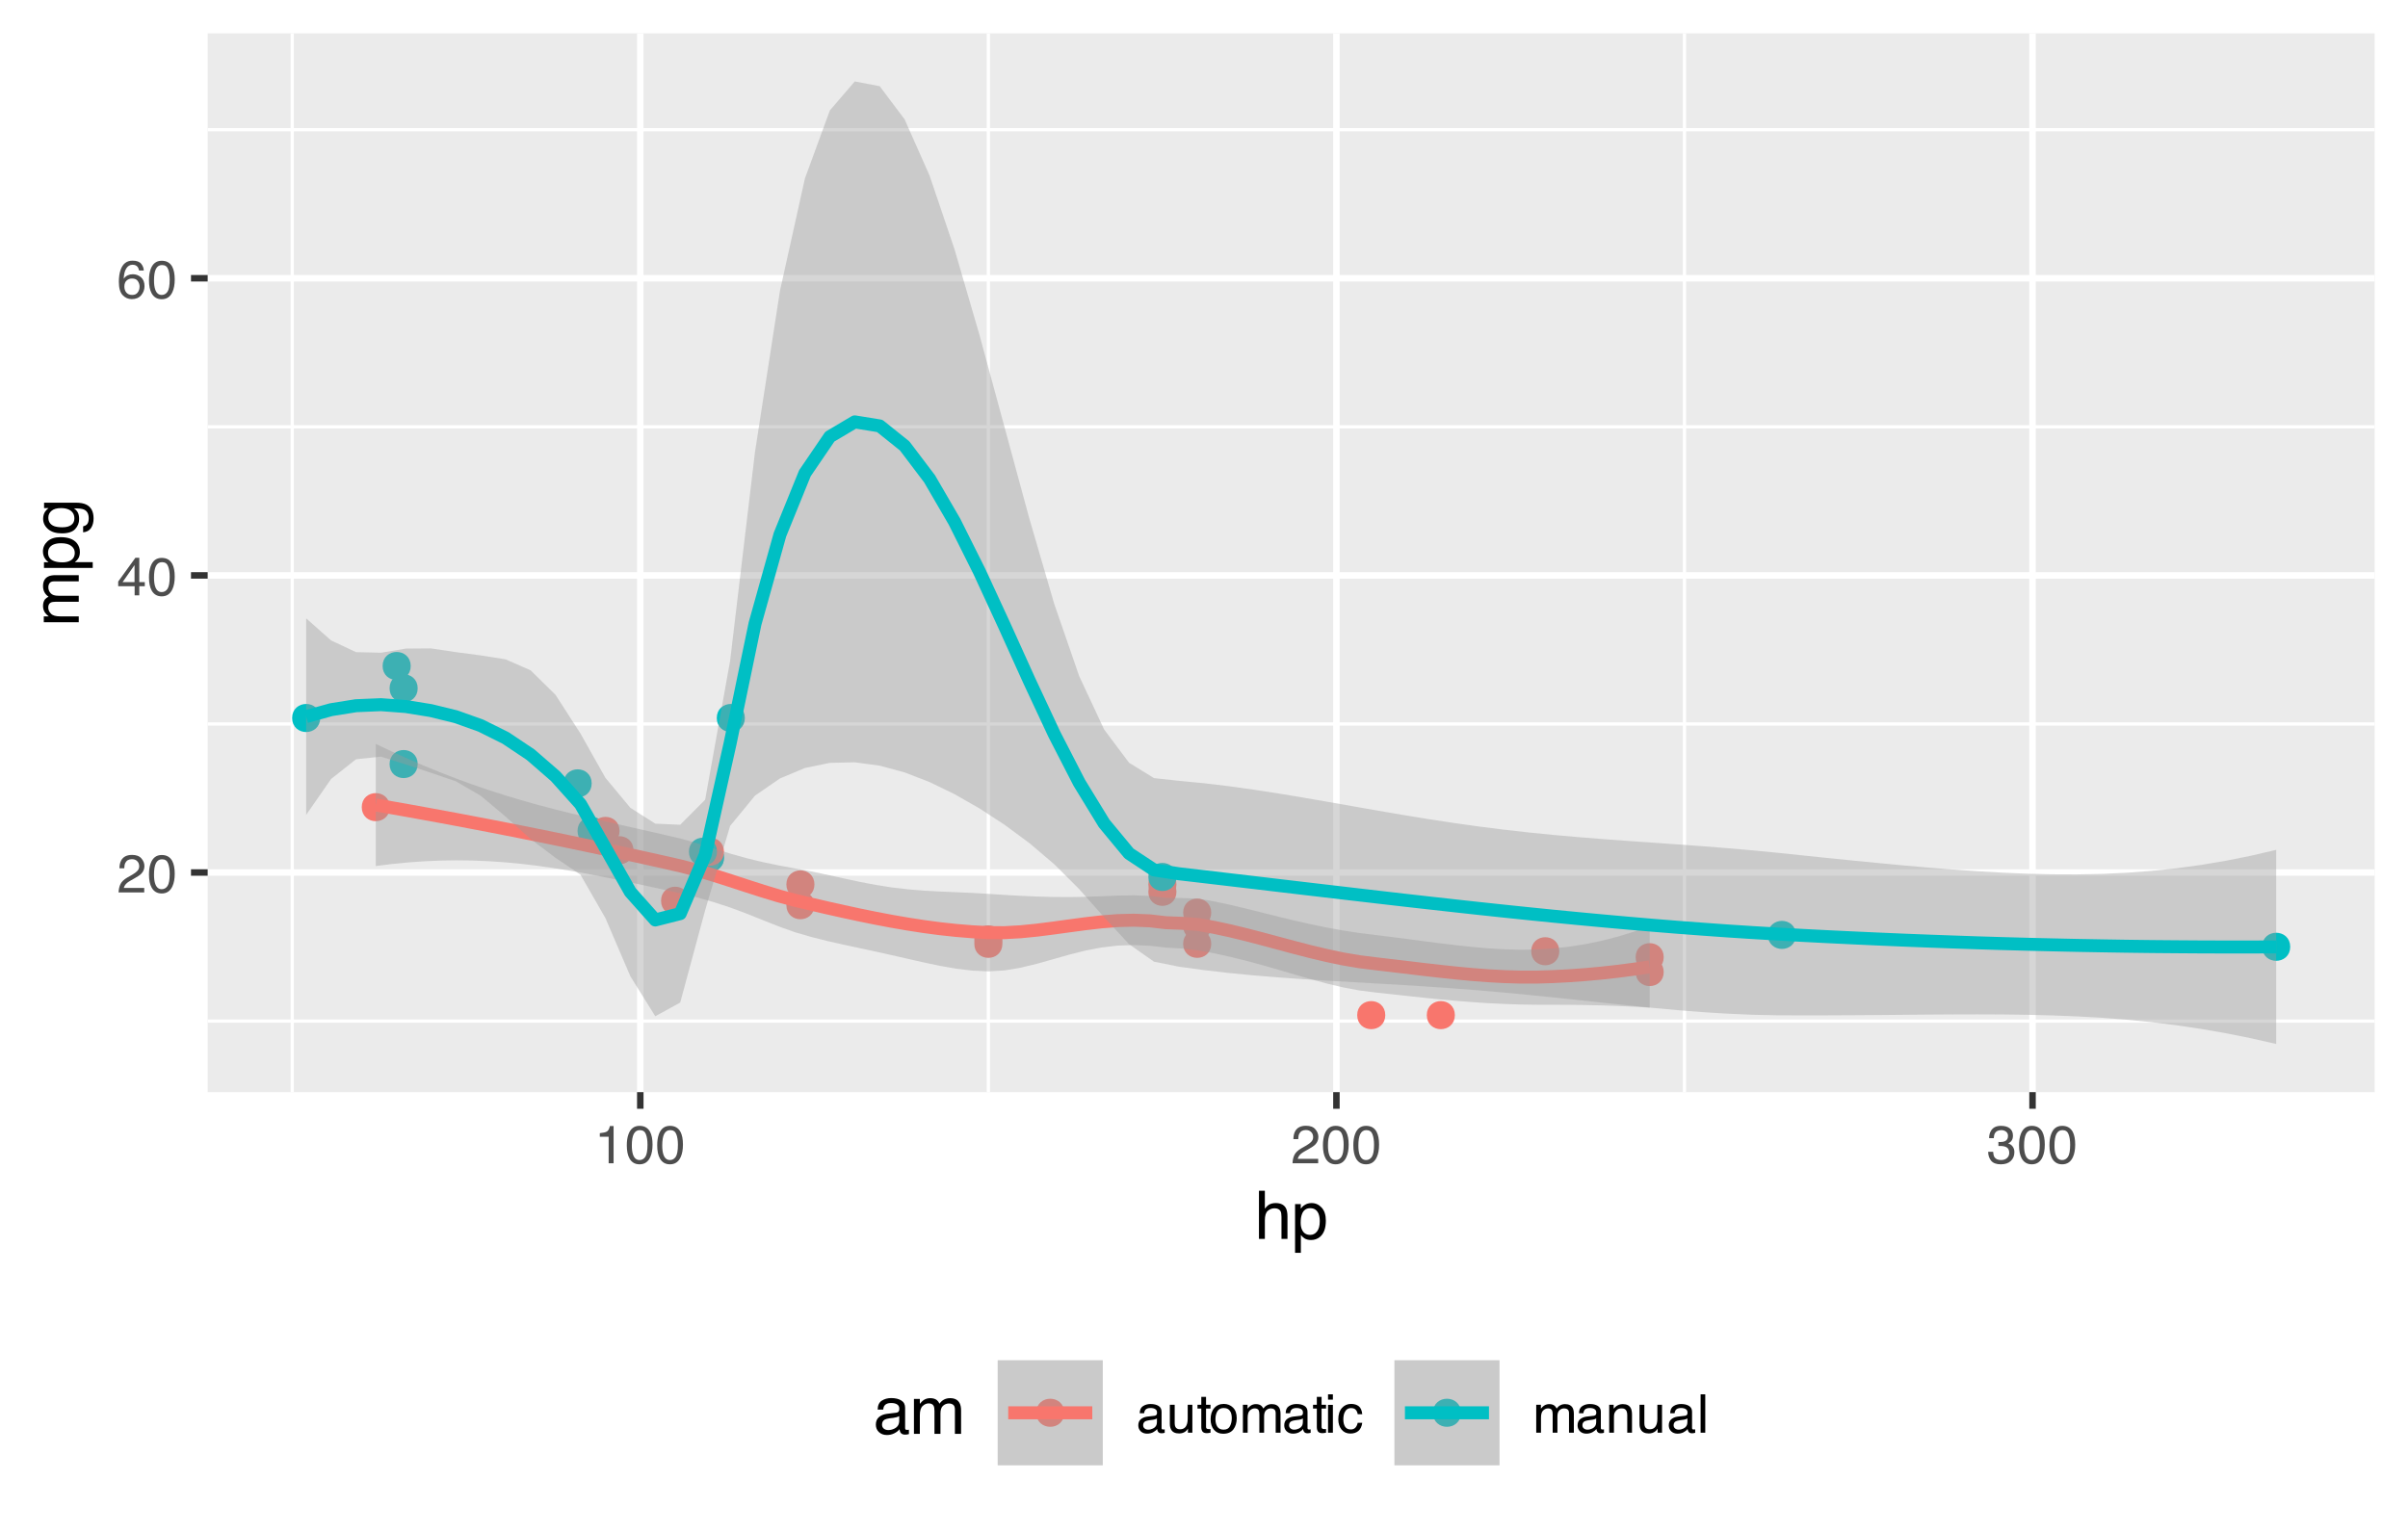 <?xml version="1.0" encoding="UTF-8"?>
<svg xmlns="http://www.w3.org/2000/svg" xmlns:xlink="http://www.w3.org/1999/xlink" width="396" height="252" viewBox="0 0 396 252">
<defs>
<g>
<g id="glyph-0-0">
<path d="M 0.281 0 L 0.281 -6.312 L 5.297 -6.312 L 5.297 0 Z M 4.5 -0.797 L 4.5 -5.516 L 1.078 -5.516 L 1.078 -0.797 Z M 4.5 -0.797 "/>
</g>
<g id="glyph-0-1">
<path d="M 0.281 0 C 0.301 -0.531 0.406 -0.988 0.594 -1.375 C 0.789 -1.77 1.164 -2.129 1.719 -2.453 L 2.547 -2.922 C 2.91 -3.141 3.164 -3.328 3.312 -3.484 C 3.551 -3.711 3.672 -3.984 3.672 -4.297 C 3.672 -4.648 3.562 -4.93 3.344 -5.141 C 3.133 -5.359 2.848 -5.469 2.484 -5.469 C 1.961 -5.469 1.598 -5.266 1.391 -4.859 C 1.285 -4.648 1.227 -4.352 1.219 -3.969 L 0.422 -3.969 C 0.43 -4.5 0.531 -4.938 0.719 -5.281 C 1.051 -5.875 1.645 -6.172 2.5 -6.172 C 3.195 -6.172 3.707 -5.977 4.031 -5.594 C 4.363 -5.219 4.531 -4.797 4.531 -4.328 C 4.531 -3.836 4.352 -3.414 4 -3.062 C 3.801 -2.863 3.441 -2.617 2.922 -2.328 L 2.344 -2 C 2.062 -1.844 1.836 -1.695 1.672 -1.562 C 1.391 -1.312 1.211 -1.035 1.141 -0.734 L 4.5 -0.734 L 4.5 0 Z M 0.281 0 "/>
</g>
<g id="glyph-0-2">
<path d="M 2.375 -6.156 C 3.176 -6.156 3.754 -5.828 4.109 -5.172 C 4.379 -4.66 4.516 -3.961 4.516 -3.078 C 4.516 -2.242 4.391 -1.555 4.141 -1.016 C 3.785 -0.223 3.195 0.172 2.375 0.172 C 1.633 0.172 1.082 -0.148 0.719 -0.797 C 0.426 -1.328 0.281 -2.047 0.281 -2.953 C 0.281 -3.648 0.367 -4.25 0.547 -4.75 C 0.879 -5.688 1.488 -6.156 2.375 -6.156 Z M 2.375 -0.531 C 2.77 -0.531 3.086 -0.707 3.328 -1.062 C 3.566 -1.426 3.688 -2.086 3.688 -3.047 C 3.688 -3.754 3.598 -4.332 3.422 -4.781 C 3.254 -5.227 2.922 -5.453 2.422 -5.453 C 1.973 -5.453 1.641 -5.238 1.422 -4.812 C 1.211 -4.383 1.109 -3.754 1.109 -2.922 C 1.109 -2.297 1.176 -1.789 1.312 -1.406 C 1.52 -0.82 1.875 -0.531 2.375 -0.531 Z M 2.375 -0.531 "/>
</g>
<g id="glyph-0-3">
<path d="M 2.906 -2.172 L 2.906 -4.969 L 0.938 -2.172 Z M 2.922 0 L 2.922 -1.5 L 0.219 -1.5 L 0.219 -2.266 L 3.047 -6.172 L 3.688 -6.172 L 3.688 -2.172 L 4.594 -2.172 L 4.594 -1.5 L 3.688 -1.5 L 3.688 0 Z M 2.922 0 "/>
</g>
<g id="glyph-0-4">
<path d="M 2.578 -6.172 C 3.266 -6.172 3.742 -5.992 4.016 -5.641 C 4.285 -5.285 4.422 -4.922 4.422 -4.547 L 3.656 -4.547 C 3.602 -4.785 3.531 -4.973 3.438 -5.109 C 3.25 -5.367 2.961 -5.5 2.578 -5.5 C 2.148 -5.5 1.805 -5.297 1.547 -4.891 C 1.297 -4.492 1.156 -3.926 1.125 -3.188 C 1.301 -3.445 1.523 -3.641 1.797 -3.766 C 2.047 -3.879 2.32 -3.938 2.625 -3.938 C 3.133 -3.938 3.582 -3.77 3.969 -3.438 C 4.352 -3.113 4.547 -2.625 4.547 -1.969 C 4.547 -1.414 4.363 -0.922 4 -0.484 C 3.633 -0.055 3.117 0.156 2.453 0.156 C 1.867 0.156 1.367 -0.062 0.953 -0.5 C 0.535 -0.938 0.328 -1.672 0.328 -2.703 C 0.328 -3.461 0.422 -4.109 0.609 -4.641 C 0.961 -5.66 1.617 -6.172 2.578 -6.172 Z M 2.516 -0.531 C 2.922 -0.531 3.223 -0.664 3.422 -0.938 C 3.629 -1.207 3.734 -1.531 3.734 -1.906 C 3.734 -2.219 3.641 -2.516 3.453 -2.797 C 3.273 -3.086 2.953 -3.234 2.484 -3.234 C 2.148 -3.234 1.859 -3.125 1.609 -2.906 C 1.359 -2.688 1.234 -2.352 1.234 -1.906 C 1.234 -1.52 1.344 -1.191 1.562 -0.922 C 1.789 -0.66 2.109 -0.531 2.516 -0.531 Z M 2.516 -0.531 "/>
</g>
<g id="glyph-0-5">
<path d="M 0.844 -4.359 L 0.844 -4.953 C 1.395 -5.004 1.781 -5.094 2 -5.219 C 2.227 -5.344 2.395 -5.645 2.5 -6.125 L 3.109 -6.125 L 3.109 0 L 2.297 0 L 2.297 -4.359 Z M 0.844 -4.359 "/>
</g>
<g id="glyph-0-6">
<path d="M 2.281 0.172 C 1.551 0.172 1.02 -0.023 0.688 -0.422 C 0.363 -0.828 0.203 -1.316 0.203 -1.891 L 1.016 -1.891 C 1.047 -1.492 1.117 -1.203 1.234 -1.016 C 1.441 -0.691 1.805 -0.531 2.328 -0.531 C 2.734 -0.531 3.055 -0.641 3.297 -0.859 C 3.547 -1.078 3.672 -1.359 3.672 -1.703 C 3.672 -2.129 3.539 -2.426 3.281 -2.594 C 3.031 -2.758 2.672 -2.844 2.203 -2.844 C 2.148 -2.844 2.098 -2.844 2.047 -2.844 C 1.992 -2.844 1.941 -2.844 1.891 -2.844 L 1.891 -3.516 C 1.973 -3.516 2.039 -3.508 2.094 -3.5 C 2.145 -3.5 2.203 -3.5 2.266 -3.5 C 2.555 -3.5 2.797 -3.547 2.984 -3.641 C 3.305 -3.797 3.469 -4.082 3.469 -4.5 C 3.469 -4.801 3.359 -5.035 3.141 -5.203 C 2.922 -5.367 2.672 -5.453 2.391 -5.453 C 1.867 -5.453 1.508 -5.281 1.312 -4.938 C 1.207 -4.75 1.145 -4.477 1.125 -4.125 L 0.359 -4.125 C 0.359 -4.582 0.453 -4.973 0.641 -5.297 C 0.953 -5.867 1.504 -6.156 2.297 -6.156 C 2.93 -6.156 3.422 -6.016 3.766 -5.734 C 4.109 -5.461 4.281 -5.062 4.281 -4.531 C 4.281 -4.145 4.176 -3.836 3.969 -3.609 C 3.844 -3.461 3.68 -3.348 3.484 -3.266 C 3.805 -3.172 4.055 -3 4.234 -2.75 C 4.422 -2.5 4.516 -2.191 4.516 -1.828 C 4.516 -1.234 4.316 -0.75 3.922 -0.375 C 3.535 -0.008 2.988 0.172 2.281 0.172 Z M 2.281 0.172 "/>
</g>
<g id="glyph-0-7">
<path d="M 1.156 -1.219 C 1.156 -1 1.238 -0.82 1.406 -0.688 C 1.57 -0.562 1.766 -0.5 1.984 -0.5 C 2.254 -0.5 2.52 -0.562 2.781 -0.688 C 3.207 -0.895 3.422 -1.238 3.422 -1.719 L 3.422 -2.344 C 3.328 -2.281 3.203 -2.227 3.047 -2.188 C 2.898 -2.145 2.754 -2.117 2.609 -2.109 L 2.141 -2.047 C 1.867 -2.004 1.66 -1.945 1.516 -1.875 C 1.273 -1.738 1.156 -1.52 1.156 -1.219 Z M 3.031 -2.781 C 3.207 -2.812 3.328 -2.891 3.391 -3.016 C 3.422 -3.078 3.438 -3.176 3.438 -3.312 C 3.438 -3.57 3.344 -3.758 3.156 -3.875 C 2.969 -4 2.703 -4.062 2.359 -4.062 C 1.953 -4.062 1.664 -3.953 1.5 -3.734 C 1.406 -3.609 1.344 -3.43 1.312 -3.203 L 0.594 -3.203 C 0.602 -3.766 0.785 -4.156 1.141 -4.375 C 1.492 -4.602 1.906 -4.719 2.375 -4.719 C 2.914 -4.719 3.352 -4.613 3.688 -4.406 C 4.02 -4.195 4.188 -3.875 4.188 -3.438 L 4.188 -0.797 C 4.188 -0.711 4.203 -0.645 4.234 -0.594 C 4.273 -0.551 4.348 -0.531 4.453 -0.531 C 4.484 -0.531 4.52 -0.531 4.562 -0.531 C 4.602 -0.531 4.648 -0.535 4.703 -0.547 L 4.703 0.016 C 4.578 0.055 4.484 0.078 4.422 0.078 C 4.359 0.086 4.273 0.094 4.172 0.094 C 3.898 0.094 3.707 0 3.594 -0.188 C 3.531 -0.281 3.484 -0.422 3.453 -0.609 C 3.297 -0.398 3.07 -0.219 2.781 -0.062 C 2.488 0.082 2.16 0.156 1.797 0.156 C 1.367 0.156 1.02 0.023 0.75 -0.234 C 0.488 -0.492 0.359 -0.816 0.359 -1.203 C 0.359 -1.629 0.488 -1.957 0.75 -2.188 C 1.02 -2.426 1.367 -2.578 1.797 -2.641 Z M 2.391 -4.719 Z M 2.391 -4.719 "/>
</g>
<g id="glyph-0-8">
<path d="M 1.344 -4.594 L 1.344 -1.547 C 1.344 -1.305 1.379 -1.113 1.453 -0.969 C 1.586 -0.695 1.844 -0.562 2.219 -0.562 C 2.758 -0.562 3.125 -0.801 3.312 -1.281 C 3.426 -1.539 3.484 -1.895 3.484 -2.344 L 3.484 -4.594 L 4.25 -4.594 L 4.25 0 L 3.516 0 L 3.531 -0.672 C 3.426 -0.504 3.301 -0.359 3.156 -0.234 C 2.863 0.004 2.504 0.125 2.078 0.125 C 1.422 0.125 0.977 -0.094 0.75 -0.531 C 0.613 -0.77 0.547 -1.082 0.547 -1.469 L 0.547 -4.594 Z M 2.406 -4.719 Z M 2.406 -4.719 "/>
</g>
<g id="glyph-0-9">
<path d="M 0.719 -5.891 L 1.5 -5.891 L 1.5 -4.594 L 2.234 -4.594 L 2.234 -3.969 L 1.5 -3.969 L 1.5 -0.969 C 1.5 -0.801 1.555 -0.691 1.672 -0.641 C 1.723 -0.609 1.82 -0.594 1.969 -0.594 C 2 -0.594 2.035 -0.594 2.078 -0.594 C 2.129 -0.594 2.18 -0.598 2.234 -0.609 L 2.234 0 C 2.148 0.02 2.055 0.035 1.953 0.047 C 1.859 0.066 1.758 0.078 1.656 0.078 C 1.289 0.078 1.039 -0.016 0.906 -0.203 C 0.781 -0.391 0.719 -0.629 0.719 -0.922 L 0.719 -3.969 L 0.094 -3.969 L 0.094 -4.594 L 0.719 -4.594 Z M 0.719 -5.891 "/>
</g>
<g id="glyph-0-10">
<path d="M 2.391 -0.5 C 2.898 -0.5 3.25 -0.691 3.438 -1.078 C 3.633 -1.461 3.734 -1.895 3.734 -2.375 C 3.734 -2.801 3.664 -3.148 3.531 -3.422 C 3.312 -3.848 2.938 -4.062 2.406 -4.062 C 1.926 -4.062 1.578 -3.879 1.359 -3.516 C 1.148 -3.16 1.047 -2.727 1.047 -2.219 C 1.047 -1.727 1.148 -1.316 1.359 -0.984 C 1.578 -0.66 1.922 -0.5 2.391 -0.5 Z M 2.422 -4.734 C 3.016 -4.734 3.516 -4.535 3.922 -4.141 C 4.336 -3.742 4.547 -3.16 4.547 -2.391 C 4.547 -1.648 4.363 -1.035 4 -0.547 C 3.633 -0.066 3.07 0.172 2.312 0.172 C 1.688 0.172 1.188 -0.039 0.812 -0.469 C 0.438 -0.895 0.25 -1.473 0.25 -2.203 C 0.25 -2.973 0.445 -3.586 0.844 -4.047 C 1.238 -4.504 1.766 -4.734 2.422 -4.734 Z M 2.391 -4.719 Z M 2.391 -4.719 "/>
</g>
<g id="glyph-0-11">
<path d="M 0.562 -4.594 L 1.328 -4.594 L 1.328 -3.953 C 1.516 -4.172 1.68 -4.332 1.828 -4.438 C 2.086 -4.613 2.379 -4.703 2.703 -4.703 C 3.066 -4.703 3.359 -4.613 3.578 -4.438 C 3.703 -4.332 3.816 -4.18 3.922 -3.984 C 4.098 -4.223 4.301 -4.398 4.531 -4.516 C 4.758 -4.641 5.02 -4.703 5.312 -4.703 C 5.926 -4.703 6.348 -4.477 6.578 -4.031 C 6.691 -3.789 6.75 -3.469 6.75 -3.062 L 6.75 0 L 5.953 0 L 5.953 -3.203 C 5.953 -3.504 5.875 -3.711 5.719 -3.828 C 5.57 -3.941 5.383 -4 5.156 -4 C 4.852 -4 4.594 -3.895 4.375 -3.688 C 4.156 -3.488 4.047 -3.148 4.047 -2.672 L 4.047 0 L 3.266 0 L 3.266 -3 C 3.266 -3.312 3.227 -3.539 3.156 -3.688 C 3.039 -3.895 2.82 -4 2.5 -4 C 2.207 -4 1.941 -3.883 1.703 -3.656 C 1.461 -3.438 1.344 -3.031 1.344 -2.438 L 1.344 0 L 0.562 0 Z M 0.562 -4.594 "/>
</g>
<g id="glyph-0-12">
<path d="M 0.562 -4.578 L 1.359 -4.578 L 1.359 0 L 0.562 0 Z M 0.562 -6.312 L 1.359 -6.312 L 1.359 -5.438 L 0.562 -5.438 Z M 0.562 -6.312 "/>
</g>
<g id="glyph-0-13">
<path d="M 2.344 -4.734 C 2.863 -4.734 3.285 -4.609 3.609 -4.359 C 3.93 -4.109 4.125 -3.672 4.188 -3.047 L 3.438 -3.047 C 3.395 -3.336 3.289 -3.578 3.125 -3.766 C 2.957 -3.953 2.695 -4.047 2.344 -4.047 C 1.852 -4.047 1.5 -3.801 1.281 -3.312 C 1.145 -3.008 1.078 -2.629 1.078 -2.172 C 1.078 -1.703 1.172 -1.312 1.359 -1 C 1.555 -0.688 1.867 -0.531 2.297 -0.531 C 2.609 -0.531 2.859 -0.625 3.047 -0.812 C 3.234 -1.008 3.363 -1.281 3.438 -1.625 L 4.188 -1.625 C 4.102 -1.02 3.891 -0.57 3.547 -0.281 C 3.203 0 2.766 0.141 2.234 0.141 C 1.629 0.141 1.145 -0.078 0.781 -0.516 C 0.426 -0.961 0.25 -1.516 0.25 -2.172 C 0.25 -2.984 0.445 -3.613 0.844 -4.062 C 1.238 -4.508 1.738 -4.734 2.344 -4.734 Z M 2.219 -4.719 Z M 2.219 -4.719 "/>
</g>
<g id="glyph-0-14">
<path d="M 0.562 -4.594 L 1.297 -4.594 L 1.297 -3.953 C 1.516 -4.211 1.742 -4.398 1.984 -4.516 C 2.234 -4.641 2.508 -4.703 2.812 -4.703 C 3.457 -4.703 3.895 -4.473 4.125 -4.016 C 4.25 -3.766 4.312 -3.41 4.312 -2.953 L 4.312 0 L 3.531 0 L 3.531 -2.906 C 3.531 -3.176 3.488 -3.398 3.406 -3.578 C 3.27 -3.859 3.02 -4 2.656 -4 C 2.477 -4 2.328 -3.984 2.203 -3.953 C 1.992 -3.891 1.812 -3.766 1.656 -3.578 C 1.52 -3.422 1.43 -3.258 1.391 -3.094 C 1.359 -2.938 1.344 -2.707 1.344 -2.406 L 1.344 0 L 0.562 0 Z M 2.391 -4.719 Z M 2.391 -4.719 "/>
</g>
<g id="glyph-0-15">
<path d="M 0.594 -6.312 L 1.359 -6.312 L 1.359 0 L 0.594 0 Z M 0.594 -6.312 "/>
</g>
<g id="glyph-1-0">
<path d="M 0.359 0 L 0.359 -7.891 L 6.625 -7.891 L 6.625 0 Z M 5.625 -0.984 L 5.625 -6.906 L 1.344 -6.906 L 1.344 -0.984 Z M 5.625 -0.984 "/>
</g>
<g id="glyph-1-1">
<path d="M 0.703 -7.922 L 1.672 -7.922 L 1.672 -4.969 C 1.898 -5.258 2.109 -5.469 2.297 -5.594 C 2.609 -5.789 2.992 -5.891 3.453 -5.891 C 4.285 -5.891 4.852 -5.598 5.156 -5.016 C 5.312 -4.691 5.391 -4.25 5.391 -3.688 L 5.391 0 L 4.406 0 L 4.406 -3.625 C 4.406 -4.051 4.352 -4.363 4.25 -4.562 C 4.07 -4.875 3.738 -5.031 3.25 -5.031 C 2.852 -5.031 2.488 -4.891 2.156 -4.609 C 1.832 -4.336 1.672 -3.816 1.672 -3.047 L 1.672 0 L 0.703 0 Z M 0.703 -7.922 "/>
</g>
<g id="glyph-1-2">
<path d="M 3.141 -0.656 C 3.586 -0.656 3.957 -0.844 4.25 -1.219 C 4.551 -1.594 4.703 -2.156 4.703 -2.906 C 4.703 -3.363 4.641 -3.758 4.516 -4.094 C 4.266 -4.727 3.805 -5.047 3.141 -5.047 C 2.461 -5.047 2.004 -4.711 1.766 -4.047 C 1.629 -3.68 1.562 -3.223 1.562 -2.672 C 1.562 -2.234 1.629 -1.859 1.766 -1.547 C 2.016 -0.953 2.473 -0.656 3.141 -0.656 Z M 0.641 -5.719 L 1.578 -5.719 L 1.578 -4.969 C 1.766 -5.227 1.973 -5.426 2.203 -5.562 C 2.535 -5.781 2.922 -5.891 3.359 -5.891 C 4.004 -5.891 4.555 -5.641 5.016 -5.141 C 5.473 -4.641 5.703 -3.926 5.703 -3 C 5.703 -1.75 5.375 -0.852 4.719 -0.312 C 4.301 0.02 3.816 0.188 3.266 0.188 C 2.828 0.188 2.461 0.094 2.172 -0.094 C 2.004 -0.195 1.812 -0.379 1.594 -0.641 L 1.594 2.297 L 0.641 2.297 Z M 0.641 -5.719 "/>
</g>
<g id="glyph-1-3">
<path d="M 1.453 -1.531 C 1.453 -1.25 1.551 -1.023 1.75 -0.859 C 1.957 -0.703 2.203 -0.625 2.484 -0.625 C 2.816 -0.625 3.145 -0.703 3.469 -0.859 C 4.008 -1.117 4.281 -1.551 4.281 -2.156 L 4.281 -2.922 C 4.156 -2.848 4 -2.785 3.812 -2.734 C 3.633 -2.691 3.453 -2.656 3.266 -2.625 L 2.688 -2.562 C 2.332 -2.508 2.066 -2.438 1.891 -2.344 C 1.598 -2.164 1.453 -1.895 1.453 -1.531 Z M 3.797 -3.484 C 4.016 -3.516 4.16 -3.609 4.234 -3.766 C 4.273 -3.848 4.297 -3.973 4.297 -4.141 C 4.297 -4.461 4.176 -4.695 3.938 -4.844 C 3.707 -5 3.375 -5.078 2.938 -5.078 C 2.438 -5.078 2.082 -4.941 1.875 -4.672 C 1.75 -4.516 1.672 -4.289 1.641 -4 L 0.734 -4 C 0.754 -4.707 0.984 -5.195 1.422 -5.469 C 1.867 -5.75 2.383 -5.891 2.969 -5.891 C 3.645 -5.891 4.191 -5.758 4.609 -5.5 C 5.035 -5.25 5.25 -4.848 5.25 -4.297 L 5.25 -0.984 C 5.25 -0.891 5.266 -0.812 5.297 -0.75 C 5.336 -0.688 5.426 -0.656 5.562 -0.656 C 5.602 -0.656 5.648 -0.656 5.703 -0.656 C 5.766 -0.664 5.82 -0.676 5.875 -0.688 L 5.875 0.031 C 5.727 0.07 5.613 0.098 5.531 0.109 C 5.457 0.117 5.352 0.125 5.219 0.125 C 4.883 0.125 4.641 0.004 4.484 -0.234 C 4.41 -0.359 4.359 -0.535 4.328 -0.766 C 4.129 -0.504 3.844 -0.281 3.469 -0.094 C 3.102 0.094 2.695 0.188 2.25 0.188 C 1.719 0.188 1.281 0.023 0.938 -0.297 C 0.602 -0.617 0.438 -1.023 0.438 -1.516 C 0.438 -2.047 0.602 -2.457 0.938 -2.75 C 1.27 -3.039 1.707 -3.223 2.25 -3.297 Z M 2.984 -5.891 Z M 2.984 -5.891 "/>
</g>
<g id="glyph-1-4">
<path d="M 0.703 -5.75 L 1.672 -5.75 L 1.672 -4.938 C 1.898 -5.219 2.102 -5.422 2.281 -5.547 C 2.602 -5.766 2.969 -5.875 3.375 -5.875 C 3.832 -5.875 4.203 -5.766 4.484 -5.547 C 4.641 -5.41 4.781 -5.219 4.906 -4.969 C 5.125 -5.281 5.379 -5.508 5.672 -5.656 C 5.961 -5.801 6.285 -5.875 6.641 -5.875 C 7.41 -5.875 7.938 -5.598 8.219 -5.047 C 8.375 -4.742 8.453 -4.336 8.453 -3.828 L 8.453 0 L 7.438 0 L 7.438 -4 C 7.438 -4.383 7.344 -4.645 7.156 -4.781 C 6.969 -4.926 6.734 -5 6.453 -5 C 6.078 -5 5.75 -4.867 5.469 -4.609 C 5.195 -4.359 5.062 -3.938 5.062 -3.344 L 5.062 0 L 4.078 0 L 4.078 -3.75 C 4.078 -4.145 4.031 -4.43 3.938 -4.609 C 3.789 -4.879 3.52 -5.016 3.125 -5.016 C 2.758 -5.016 2.426 -4.867 2.125 -4.578 C 1.82 -4.297 1.672 -3.785 1.672 -3.047 L 1.672 0 L 0.703 0 Z M 0.703 -5.75 "/>
</g>
<g id="glyph-2-0">
<path d="M 0 -0.359 L -7.891 -0.359 L -7.891 -6.625 L 0 -6.625 Z M -0.984 -5.625 L -6.906 -5.625 L -6.906 -1.344 L -0.984 -1.344 Z M -0.984 -5.625 "/>
</g>
<g id="glyph-2-1">
<path d="M -5.75 -0.703 L -5.75 -1.672 L -4.938 -1.672 C -5.219 -1.898 -5.422 -2.102 -5.547 -2.281 C -5.766 -2.602 -5.875 -2.969 -5.875 -3.375 C -5.875 -3.832 -5.766 -4.203 -5.547 -4.484 C -5.41 -4.641 -5.219 -4.781 -4.969 -4.906 C -5.281 -5.125 -5.508 -5.379 -5.656 -5.672 C -5.801 -5.961 -5.875 -6.285 -5.875 -6.641 C -5.875 -7.41 -5.598 -7.938 -5.047 -8.219 C -4.742 -8.375 -4.336 -8.453 -3.828 -8.453 L 0 -8.453 L 0 -7.438 L -4 -7.438 C -4.383 -7.438 -4.645 -7.344 -4.781 -7.156 C -4.926 -6.969 -5 -6.734 -5 -6.453 C -5 -6.078 -4.867 -5.75 -4.609 -5.469 C -4.359 -5.195 -3.938 -5.062 -3.344 -5.062 L 0 -5.062 L 0 -4.078 L -3.75 -4.078 C -4.145 -4.078 -4.43 -4.031 -4.609 -3.938 C -4.879 -3.789 -5.016 -3.52 -5.016 -3.125 C -5.016 -2.758 -4.867 -2.426 -4.578 -2.125 C -4.297 -1.82 -3.785 -1.672 -3.047 -1.672 L 0 -1.672 L 0 -0.703 Z M -5.75 -0.703 "/>
</g>
<g id="glyph-2-2">
<path d="M -0.656 -3.141 C -0.656 -3.586 -0.844 -3.957 -1.219 -4.25 C -1.594 -4.551 -2.156 -4.703 -2.906 -4.703 C -3.363 -4.703 -3.758 -4.641 -4.094 -4.516 C -4.727 -4.266 -5.047 -3.805 -5.047 -3.141 C -5.047 -2.461 -4.711 -2.004 -4.047 -1.766 C -3.68 -1.629 -3.223 -1.562 -2.672 -1.562 C -2.234 -1.562 -1.859 -1.629 -1.547 -1.766 C -0.953 -2.016 -0.656 -2.473 -0.656 -3.141 Z M -5.719 -0.641 L -5.719 -1.578 L -4.969 -1.578 C -5.227 -1.766 -5.426 -1.973 -5.562 -2.203 C -5.781 -2.535 -5.891 -2.922 -5.891 -3.359 C -5.891 -4.004 -5.641 -4.555 -5.141 -5.016 C -4.641 -5.473 -3.926 -5.703 -3 -5.703 C -1.75 -5.703 -0.852 -5.375 -0.312 -4.719 C 0.02 -4.301 0.188 -3.816 0.188 -3.266 C 0.188 -2.828 0.094 -2.461 -0.094 -2.172 C -0.195 -2.004 -0.379 -1.812 -0.641 -1.594 L 2.297 -1.594 L 2.297 -0.641 Z M -5.719 -0.641 "/>
</g>
<g id="glyph-2-3">
<path d="M -5.859 -2.734 C -5.859 -3.191 -5.742 -3.586 -5.516 -3.922 C -5.391 -4.098 -5.207 -4.285 -4.969 -4.484 L -5.703 -4.484 L -5.703 -5.375 L -0.469 -5.375 C 0.258 -5.375 0.836 -5.266 1.266 -5.047 C 2.047 -4.648 2.438 -3.895 2.438 -2.781 C 2.438 -2.156 2.297 -1.629 2.016 -1.203 C 1.734 -0.785 1.301 -0.551 0.719 -0.5 L 0.719 -1.484 C 0.969 -1.535 1.164 -1.629 1.312 -1.766 C 1.531 -1.984 1.641 -2.328 1.641 -2.797 C 1.641 -3.535 1.375 -4.02 0.844 -4.25 C 0.539 -4.383 -0.004 -4.445 -0.797 -4.438 C -0.504 -4.25 -0.285 -4.016 -0.141 -3.734 C -0.004 -3.461 0.062 -3.109 0.062 -2.672 C 0.062 -2.047 -0.156 -1.5 -0.594 -1.031 C -1.031 -0.562 -1.758 -0.328 -2.781 -0.328 C -3.75 -0.328 -4.504 -0.562 -5.047 -1.031 C -5.586 -1.5 -5.859 -2.066 -5.859 -2.734 Z M -2.906 -4.484 C -3.613 -4.484 -4.141 -4.332 -4.484 -4.031 C -4.828 -3.738 -5 -3.367 -5 -2.922 C -5 -2.234 -4.68 -1.766 -4.047 -1.516 C -3.703 -1.391 -3.254 -1.328 -2.703 -1.328 C -2.055 -1.328 -1.562 -1.457 -1.219 -1.719 C -0.883 -1.977 -0.719 -2.332 -0.719 -2.781 C -0.719 -3.469 -1.031 -3.957 -1.656 -4.25 C -2.008 -4.406 -2.426 -4.484 -2.906 -4.484 Z M -5.891 -2.859 Z M -5.891 -2.859 "/>
</g>
</g>
<clipPath id="clip-0">
<path clip-rule="nonzero" d="M 34.152 5.48 L 390.523 5.48 L 390.523 179.652 L 34.152 179.652 Z M 34.152 5.48 "/>
</clipPath>
<clipPath id="clip-1">
<path clip-rule="nonzero" d="M 34.152 167 L 390.523 167 L 390.523 169 L 34.152 169 Z M 34.152 167 "/>
</clipPath>
<clipPath id="clip-2">
<path clip-rule="nonzero" d="M 34.152 118 L 390.523 118 L 390.523 120 L 34.152 120 Z M 34.152 118 "/>
</clipPath>
<clipPath id="clip-3">
<path clip-rule="nonzero" d="M 34.152 69 L 390.523 69 L 390.523 71 L 34.152 71 Z M 34.152 69 "/>
</clipPath>
<clipPath id="clip-4">
<path clip-rule="nonzero" d="M 34.152 21 L 390.523 21 L 390.523 22 L 34.152 22 Z M 34.152 21 "/>
</clipPath>
<clipPath id="clip-5">
<path clip-rule="nonzero" d="M 47 5.48 L 49 5.48 L 49 179.652 L 47 179.652 Z M 47 5.48 "/>
</clipPath>
<clipPath id="clip-6">
<path clip-rule="nonzero" d="M 162 5.48 L 163 5.48 L 163 179.652 L 162 179.652 Z M 162 5.48 "/>
</clipPath>
<clipPath id="clip-7">
<path clip-rule="nonzero" d="M 276 5.48 L 278 5.48 L 278 179.652 L 276 179.652 Z M 276 5.48 "/>
</clipPath>
<clipPath id="clip-8">
<path clip-rule="nonzero" d="M 34.152 142 L 390.523 142 L 390.523 145 L 34.152 145 Z M 34.152 142 "/>
</clipPath>
<clipPath id="clip-9">
<path clip-rule="nonzero" d="M 34.152 94 L 390.523 94 L 390.523 96 L 34.152 96 Z M 34.152 94 "/>
</clipPath>
<clipPath id="clip-10">
<path clip-rule="nonzero" d="M 34.152 45 L 390.523 45 L 390.523 47 L 34.152 47 Z M 34.152 45 "/>
</clipPath>
<clipPath id="clip-11">
<path clip-rule="nonzero" d="M 104 5.48 L 106 5.48 L 106 179.652 L 104 179.652 Z M 104 5.48 "/>
</clipPath>
<clipPath id="clip-12">
<path clip-rule="nonzero" d="M 219 5.48 L 221 5.48 L 221 179.652 L 219 179.652 Z M 219 5.48 "/>
</clipPath>
<clipPath id="clip-13">
<path clip-rule="nonzero" d="M 333 5.48 L 335 5.48 L 335 179.652 L 333 179.652 Z M 333 5.48 "/>
</clipPath>
</defs>
<rect x="-39.6" y="-25.2" width="475.2" height="302.4" fill="rgb(100%, 100%, 100%)" fill-opacity="1"/>
<rect x="-39.6" y="-25.2" width="475.2" height="302.4" fill="rgb(100%, 100%, 100%)" fill-opacity="1"/>
<path fill="none" stroke-width="1.067" stroke-linecap="round" stroke-linejoin="round" stroke="rgb(100%, 100%, 100%)" stroke-opacity="1" stroke-miterlimit="10" d="M 0 252 L 396 252 L 396 0 L 0 0 Z M 0 252 "/>
<g clip-path="url(#clip-0)">
<path fill-rule="nonzero" fill="rgb(92.157%, 92.157%, 92.157%)" fill-opacity="1" d="M 34.152 179.652 L 390.523 179.652 L 390.523 5.48 L 34.152 5.48 Z M 34.152 179.652 "/>
</g>
<g clip-path="url(#clip-1)">
<path fill="none" stroke-width="0.533" stroke-linecap="butt" stroke-linejoin="round" stroke="rgb(100%, 100%, 100%)" stroke-opacity="1" stroke-miterlimit="10" d="M 34.152 167.969 L 390.52 167.969 "/>
</g>
<g clip-path="url(#clip-2)">
<path fill="none" stroke-width="0.533" stroke-linecap="butt" stroke-linejoin="round" stroke="rgb(100%, 100%, 100%)" stroke-opacity="1" stroke-miterlimit="10" d="M 34.152 119.09 L 390.52 119.09 "/>
</g>
<g clip-path="url(#clip-3)">
<path fill="none" stroke-width="0.533" stroke-linecap="butt" stroke-linejoin="round" stroke="rgb(100%, 100%, 100%)" stroke-opacity="1" stroke-miterlimit="10" d="M 34.152 70.211 L 390.52 70.211 "/>
</g>
<g clip-path="url(#clip-4)">
<path fill="none" stroke-width="0.533" stroke-linecap="butt" stroke-linejoin="round" stroke="rgb(100%, 100%, 100%)" stroke-opacity="1" stroke-miterlimit="10" d="M 34.152 21.336 L 390.52 21.336 "/>
</g>
<g clip-path="url(#clip-5)">
<path fill="none" stroke-width="0.533" stroke-linecap="butt" stroke-linejoin="round" stroke="rgb(100%, 100%, 100%)" stroke-opacity="1" stroke-miterlimit="10" d="M 48.059 179.652 L 48.059 5.48 "/>
</g>
<g clip-path="url(#clip-6)">
<path fill="none" stroke-width="0.533" stroke-linecap="butt" stroke-linejoin="round" stroke="rgb(100%, 100%, 100%)" stroke-opacity="1" stroke-miterlimit="10" d="M 162.539 179.652 L 162.539 5.48 "/>
</g>
<g clip-path="url(#clip-7)">
<path fill="none" stroke-width="0.533" stroke-linecap="butt" stroke-linejoin="round" stroke="rgb(100%, 100%, 100%)" stroke-opacity="1" stroke-miterlimit="10" d="M 277.016 179.652 L 277.016 5.48 "/>
</g>
<g clip-path="url(#clip-8)">
<path fill="none" stroke-width="1.067" stroke-linecap="butt" stroke-linejoin="round" stroke="rgb(100%, 100%, 100%)" stroke-opacity="1" stroke-miterlimit="10" d="M 34.152 143.527 L 390.52 143.527 "/>
</g>
<g clip-path="url(#clip-9)">
<path fill="none" stroke-width="1.067" stroke-linecap="butt" stroke-linejoin="round" stroke="rgb(100%, 100%, 100%)" stroke-opacity="1" stroke-miterlimit="10" d="M 34.152 94.652 L 390.52 94.652 "/>
</g>
<g clip-path="url(#clip-10)">
<path fill="none" stroke-width="1.067" stroke-linecap="butt" stroke-linejoin="round" stroke="rgb(100%, 100%, 100%)" stroke-opacity="1" stroke-miterlimit="10" d="M 34.152 45.773 L 390.52 45.773 "/>
</g>
<g clip-path="url(#clip-11)">
<path fill="none" stroke-width="1.067" stroke-linecap="butt" stroke-linejoin="round" stroke="rgb(100%, 100%, 100%)" stroke-opacity="1" stroke-miterlimit="10" d="M 105.297 179.652 L 105.297 5.48 "/>
</g>
<g clip-path="url(#clip-12)">
<path fill="none" stroke-width="1.067" stroke-linecap="butt" stroke-linejoin="round" stroke="rgb(100%, 100%, 100%)" stroke-opacity="1" stroke-miterlimit="10" d="M 219.777 179.652 L 219.777 5.48 "/>
</g>
<g clip-path="url(#clip-13)">
<path fill="none" stroke-width="1.067" stroke-linecap="butt" stroke-linejoin="round" stroke="rgb(100%, 100%, 100%)" stroke-opacity="1" stroke-miterlimit="10" d="M 334.254 179.652 L 334.254 5.48 "/>
</g>
<path fill-rule="nonzero" fill="rgb(0%, 74.902%, 76.863%)" fill-opacity="1" stroke-width="0.709" stroke-linecap="round" stroke-linejoin="round" stroke="rgb(0%, 74.902%, 76.863%)" stroke-opacity="1" stroke-miterlimit="10" d="M 118.703 141.086 C 118.703 143.691 114.793 143.691 114.793 141.086 C 114.793 138.477 118.703 138.477 118.703 141.086 "/>
<path fill-rule="nonzero" fill="rgb(0%, 74.902%, 76.863%)" fill-opacity="1" stroke-width="0.709" stroke-linecap="round" stroke-linejoin="round" stroke="rgb(0%, 74.902%, 76.863%)" stroke-opacity="1" stroke-miterlimit="10" d="M 118.703 141.086 C 118.703 143.691 114.793 143.691 114.793 141.086 C 114.793 138.477 118.703 138.477 118.703 141.086 "/>
<path fill-rule="nonzero" fill="rgb(0%, 74.902%, 76.863%)" fill-opacity="1" stroke-width="0.709" stroke-linecap="round" stroke-linejoin="round" stroke="rgb(0%, 74.902%, 76.863%)" stroke-opacity="1" stroke-miterlimit="10" d="M 99.238 136.688 C 99.238 139.293 95.332 139.293 95.332 136.688 C 95.332 134.078 99.238 134.078 99.238 136.688 "/>
<path fill-rule="nonzero" fill="rgb(97.255%, 46.275%, 42.745%)" fill-opacity="1" stroke-width="0.709" stroke-linecap="round" stroke-linejoin="round" stroke="rgb(97.255%, 46.275%, 42.745%)" stroke-opacity="1" stroke-miterlimit="10" d="M 118.703 140.105 C 118.703 142.715 114.793 142.715 114.793 140.105 C 114.793 137.5 118.703 137.5 118.703 140.105 "/>
<path fill-rule="nonzero" fill="rgb(97.255%, 46.275%, 42.745%)" fill-opacity="1" stroke-width="0.709" stroke-linecap="round" stroke-linejoin="round" stroke="rgb(97.255%, 46.275%, 42.745%)" stroke-opacity="1" stroke-miterlimit="10" d="M 193.113 146.707 C 193.113 149.312 189.203 149.312 189.203 146.707 C 189.203 144.098 193.113 144.098 193.113 146.707 "/>
<path fill-rule="nonzero" fill="rgb(97.255%, 46.275%, 42.745%)" fill-opacity="1" stroke-width="0.709" stroke-linecap="round" stroke-linejoin="round" stroke="rgb(97.255%, 46.275%, 42.745%)" stroke-opacity="1" stroke-miterlimit="10" d="M 112.977 148.172 C 112.977 150.777 109.066 150.777 109.066 148.172 C 109.066 145.566 112.977 145.566 112.977 148.172 "/>
<path fill-rule="nonzero" fill="rgb(97.255%, 46.275%, 42.745%)" fill-opacity="1" stroke-width="0.709" stroke-linecap="round" stroke-linejoin="round" stroke="rgb(97.255%, 46.275%, 42.745%)" stroke-opacity="1" stroke-miterlimit="10" d="M 273.246 157.457 C 273.246 160.066 269.336 160.066 269.336 157.457 C 269.336 154.852 273.246 154.852 273.246 157.457 "/>
<path fill-rule="nonzero" fill="rgb(97.255%, 46.275%, 42.745%)" fill-opacity="1" stroke-width="0.709" stroke-linecap="round" stroke-linejoin="round" stroke="rgb(97.255%, 46.275%, 42.745%)" stroke-opacity="1" stroke-miterlimit="10" d="M 63.75 132.777 C 63.75 135.383 59.844 135.383 59.844 132.777 C 59.844 130.168 63.75 130.168 63.75 132.777 "/>
<path fill-rule="nonzero" fill="rgb(97.255%, 46.275%, 42.745%)" fill-opacity="1" stroke-width="0.709" stroke-linecap="round" stroke-linejoin="round" stroke="rgb(97.255%, 46.275%, 42.745%)" stroke-opacity="1" stroke-miterlimit="10" d="M 101.531 136.688 C 101.531 139.293 97.621 139.293 97.621 136.688 C 97.621 134.078 101.531 134.078 101.531 136.688 "/>
<path fill-rule="nonzero" fill="rgb(97.255%, 46.275%, 42.745%)" fill-opacity="1" stroke-width="0.709" stroke-linecap="round" stroke-linejoin="round" stroke="rgb(97.255%, 46.275%, 42.745%)" stroke-opacity="1" stroke-miterlimit="10" d="M 133.582 145.484 C 133.582 148.09 129.676 148.09 129.676 145.484 C 129.676 142.879 133.582 142.879 133.582 145.484 "/>
<path fill-rule="nonzero" fill="rgb(97.255%, 46.275%, 42.745%)" fill-opacity="1" stroke-width="0.709" stroke-linecap="round" stroke-linejoin="round" stroke="rgb(97.255%, 46.275%, 42.745%)" stroke-opacity="1" stroke-miterlimit="10" d="M 133.582 148.906 C 133.582 151.512 129.676 151.512 129.676 148.906 C 129.676 146.297 133.582 146.297 133.582 148.906 "/>
<path fill-rule="nonzero" fill="rgb(97.255%, 46.275%, 42.745%)" fill-opacity="1" stroke-width="0.709" stroke-linecap="round" stroke-linejoin="round" stroke="rgb(97.255%, 46.275%, 42.745%)" stroke-opacity="1" stroke-miterlimit="10" d="M 198.836 152.328 C 198.836 154.934 194.926 154.934 194.926 152.328 C 194.926 149.719 198.836 149.719 198.836 152.328 "/>
<path fill-rule="nonzero" fill="rgb(97.255%, 46.275%, 42.745%)" fill-opacity="1" stroke-width="0.709" stroke-linecap="round" stroke-linejoin="round" stroke="rgb(97.255%, 46.275%, 42.745%)" stroke-opacity="1" stroke-miterlimit="10" d="M 198.836 150.129 C 198.836 152.734 194.926 152.734 194.926 150.129 C 194.926 147.52 198.836 147.52 198.836 150.129 "/>
<path fill-rule="nonzero" fill="rgb(97.255%, 46.275%, 42.745%)" fill-opacity="1" stroke-width="0.709" stroke-linecap="round" stroke-linejoin="round" stroke="rgb(97.255%, 46.275%, 42.745%)" stroke-opacity="1" stroke-miterlimit="10" d="M 198.836 155.258 C 198.836 157.867 194.926 157.867 194.926 155.258 C 194.926 152.652 198.836 152.652 198.836 155.258 "/>
<path fill-rule="nonzero" fill="rgb(97.255%, 46.275%, 42.745%)" fill-opacity="1" stroke-width="0.709" stroke-linecap="round" stroke-linejoin="round" stroke="rgb(97.255%, 46.275%, 42.745%)" stroke-opacity="1" stroke-miterlimit="10" d="M 227.457 166.988 C 227.457 169.598 223.547 169.598 223.547 166.988 C 223.547 164.383 227.457 164.383 227.457 166.988 "/>
<path fill-rule="nonzero" fill="rgb(97.255%, 46.275%, 42.745%)" fill-opacity="1" stroke-width="0.709" stroke-linecap="round" stroke-linejoin="round" stroke="rgb(97.255%, 46.275%, 42.745%)" stroke-opacity="1" stroke-miterlimit="10" d="M 238.902 166.988 C 238.902 169.598 234.992 169.598 234.992 166.988 C 234.992 164.383 238.902 164.383 238.902 166.988 "/>
<path fill-rule="nonzero" fill="rgb(97.255%, 46.275%, 42.745%)" fill-opacity="1" stroke-width="0.709" stroke-linecap="round" stroke-linejoin="round" stroke="rgb(97.255%, 46.275%, 42.745%)" stroke-opacity="1" stroke-miterlimit="10" d="M 256.074 156.48 C 256.074 159.086 252.164 159.086 252.164 156.48 C 252.164 153.875 256.074 153.875 256.074 156.48 "/>
<path fill-rule="nonzero" fill="rgb(0%, 74.902%, 76.863%)" fill-opacity="1" stroke-width="0.709" stroke-linecap="round" stroke-linejoin="round" stroke="rgb(0%, 74.902%, 76.863%)" stroke-opacity="1" stroke-miterlimit="10" d="M 68.332 113.223 C 68.332 115.832 64.422 115.832 64.422 113.223 C 64.422 110.617 68.332 110.617 68.332 113.223 "/>
<path fill-rule="nonzero" fill="rgb(0%, 74.902%, 76.863%)" fill-opacity="1" stroke-width="0.709" stroke-linecap="round" stroke-linejoin="round" stroke="rgb(0%, 74.902%, 76.863%)" stroke-opacity="1" stroke-miterlimit="10" d="M 52.305 118.113 C 52.305 120.719 48.395 120.719 48.395 118.113 C 48.395 115.504 52.305 115.504 52.305 118.113 "/>
<path fill-rule="nonzero" fill="rgb(0%, 74.902%, 76.863%)" fill-opacity="1" stroke-width="0.709" stroke-linecap="round" stroke-linejoin="round" stroke="rgb(0%, 74.902%, 76.863%)" stroke-opacity="1" stroke-miterlimit="10" d="M 67.188 109.559 C 67.188 112.164 63.277 112.164 63.277 109.559 C 63.277 106.953 67.188 106.953 67.188 109.559 "/>
<path fill-rule="nonzero" fill="rgb(97.255%, 46.275%, 42.745%)" fill-opacity="1" stroke-width="0.709" stroke-linecap="round" stroke-linejoin="round" stroke="rgb(97.255%, 46.275%, 42.745%)" stroke-opacity="1" stroke-miterlimit="10" d="M 103.82 139.863 C 103.82 142.469 99.91 142.469 99.91 139.863 C 99.91 137.258 103.82 137.258 103.82 139.863 "/>
<path fill-rule="nonzero" fill="rgb(97.255%, 46.275%, 42.745%)" fill-opacity="1" stroke-width="0.709" stroke-linecap="round" stroke-linejoin="round" stroke="rgb(97.255%, 46.275%, 42.745%)" stroke-opacity="1" stroke-miterlimit="10" d="M 164.492 154.527 C 164.492 157.133 160.582 157.133 160.582 154.527 C 160.582 151.918 164.492 151.918 164.492 154.527 "/>
<path fill-rule="nonzero" fill="rgb(97.255%, 46.275%, 42.745%)" fill-opacity="1" stroke-width="0.709" stroke-linecap="round" stroke-linejoin="round" stroke="rgb(97.255%, 46.275%, 42.745%)" stroke-opacity="1" stroke-miterlimit="10" d="M 164.492 155.258 C 164.492 157.867 160.582 157.867 160.582 155.258 C 160.582 152.652 164.492 152.652 164.492 155.258 "/>
<path fill-rule="nonzero" fill="rgb(97.255%, 46.275%, 42.745%)" fill-opacity="1" stroke-width="0.709" stroke-linecap="round" stroke-linejoin="round" stroke="rgb(97.255%, 46.275%, 42.745%)" stroke-opacity="1" stroke-miterlimit="10" d="M 273.246 159.902 C 273.246 162.508 269.336 162.508 269.336 159.902 C 269.336 157.297 273.246 157.297 273.246 159.902 "/>
<path fill-rule="nonzero" fill="rgb(97.255%, 46.275%, 42.745%)" fill-opacity="1" stroke-width="0.709" stroke-linecap="round" stroke-linejoin="round" stroke="rgb(97.255%, 46.275%, 42.745%)" stroke-opacity="1" stroke-miterlimit="10" d="M 193.113 145.484 C 193.113 148.09 189.203 148.09 189.203 145.484 C 189.203 142.879 193.113 142.879 193.113 145.484 "/>
<path fill-rule="nonzero" fill="rgb(0%, 74.902%, 76.863%)" fill-opacity="1" stroke-width="0.709" stroke-linecap="round" stroke-linejoin="round" stroke="rgb(0%, 74.902%, 76.863%)" stroke-opacity="1" stroke-miterlimit="10" d="M 68.332 125.688 C 68.332 128.293 64.422 128.293 64.422 125.688 C 64.422 123.082 68.332 123.082 68.332 125.688 "/>
<path fill-rule="nonzero" fill="rgb(0%, 74.902%, 76.863%)" fill-opacity="1" stroke-width="0.709" stroke-linecap="round" stroke-linejoin="round" stroke="rgb(0%, 74.902%, 76.863%)" stroke-opacity="1" stroke-miterlimit="10" d="M 96.949 128.863 C 96.949 131.473 93.039 131.473 93.039 128.863 C 93.039 126.258 96.949 126.258 96.949 128.863 "/>
<path fill-rule="nonzero" fill="rgb(0%, 74.902%, 76.863%)" fill-opacity="1" stroke-width="0.709" stroke-linecap="round" stroke-linejoin="round" stroke="rgb(0%, 74.902%, 76.863%)" stroke-opacity="1" stroke-miterlimit="10" d="M 122.137 118.113 C 122.137 120.719 118.227 120.719 118.227 118.113 C 118.227 115.504 122.137 115.504 122.137 118.113 "/>
<path fill-rule="nonzero" fill="rgb(0%, 74.902%, 76.863%)" fill-opacity="1" stroke-width="0.709" stroke-linecap="round" stroke-linejoin="round" stroke="rgb(0%, 74.902%, 76.863%)" stroke-opacity="1" stroke-miterlimit="10" d="M 294.996 153.793 C 294.996 156.398 291.086 156.398 291.086 153.793 C 291.086 151.188 294.996 151.188 294.996 153.793 "/>
<path fill-rule="nonzero" fill="rgb(0%, 74.902%, 76.863%)" fill-opacity="1" stroke-width="0.709" stroke-linecap="round" stroke-linejoin="round" stroke="rgb(0%, 74.902%, 76.863%)" stroke-opacity="1" stroke-miterlimit="10" d="M 193.113 144.262 C 193.113 146.867 189.203 146.867 189.203 144.262 C 189.203 141.656 193.113 141.656 193.113 144.262 "/>
<path fill-rule="nonzero" fill="rgb(0%, 74.902%, 76.863%)" fill-opacity="1" stroke-width="0.709" stroke-linecap="round" stroke-linejoin="round" stroke="rgb(0%, 74.902%, 76.863%)" stroke-opacity="1" stroke-miterlimit="10" d="M 376.277 155.746 C 376.277 158.355 372.367 158.355 372.367 155.746 C 372.367 153.141 376.277 153.141 376.277 155.746 "/>
<path fill-rule="nonzero" fill="rgb(0%, 74.902%, 76.863%)" fill-opacity="1" stroke-width="0.709" stroke-linecap="round" stroke-linejoin="round" stroke="rgb(0%, 74.902%, 76.863%)" stroke-opacity="1" stroke-miterlimit="10" d="M 117.555 140.105 C 117.555 142.715 113.648 142.715 113.648 140.105 C 113.648 137.5 117.555 137.5 117.555 140.105 "/>
<path fill-rule="nonzero" fill="rgb(60%, 60%, 60%)" fill-opacity="0.4" d="M 61.797 122.375 L 64.449 123.629 L 67.102 124.828 L 69.754 125.973 L 72.406 127.059 L 75.055 128.086 L 77.707 129.055 L 80.359 129.965 L 83.012 130.816 L 85.664 131.613 L 88.316 132.363 L 90.969 133.062 L 93.617 133.727 L 96.27 134.363 L 98.922 134.977 L 106.879 136.781 L 109.531 137.387 L 112.184 138.012 L 114.832 138.77 L 117.484 139.605 L 120.137 140.43 L 122.789 141.176 L 125.441 141.816 L 128.094 142.367 L 133.398 143.344 L 136.047 143.898 L 138.699 144.488 L 141.352 145.059 L 144.004 145.566 L 146.656 145.984 L 149.309 146.293 L 151.961 146.512 L 154.609 146.656 L 157.262 146.77 L 159.914 146.887 L 162.566 147.043 L 165.219 147.215 L 167.871 147.363 L 170.523 147.477 L 173.176 147.551 L 175.824 147.57 L 178.477 147.527 L 181.129 147.434 L 183.781 147.328 L 186.434 147.281 L 189.086 147.379 L 191.738 147.691 L 194.387 147.73 L 197.039 147.824 L 199.691 148.285 L 202.344 148.852 L 204.996 149.484 L 210.301 150.812 L 212.953 151.449 L 215.602 152.047 L 218.254 152.594 L 220.906 153.07 L 223.559 153.48 L 226.211 153.809 L 228.863 154.133 L 231.516 154.477 L 234.168 154.828 L 236.816 155.168 L 239.469 155.488 L 242.121 155.77 L 244.773 156 L 247.426 156.16 L 250.078 156.23 L 252.73 156.188 L 255.379 156.02 L 258.031 155.73 L 260.684 155.316 L 263.336 154.773 L 265.988 154.094 L 268.641 153.281 L 271.293 152.332 L 271.293 165.758 L 268.641 165.602 L 265.988 165.48 L 263.336 165.387 L 260.684 165.328 L 258.031 165.297 L 255.379 165.285 L 252.73 165.281 L 250.078 165.242 L 247.426 165.152 L 244.773 165.023 L 242.121 164.848 L 239.469 164.637 L 236.816 164.395 L 234.168 164.129 L 231.516 163.844 L 226.211 163.266 L 223.559 162.93 L 220.906 162.434 L 218.254 161.809 L 215.602 161.09 L 212.953 160.324 L 210.301 159.543 L 207.648 158.781 L 204.996 158.062 L 202.344 157.406 L 199.691 156.824 L 197.039 156.332 L 194.387 156.035 L 191.738 155.879 L 189.086 155.578 L 186.434 155.461 L 183.781 155.555 L 181.129 155.863 L 178.477 156.375 L 175.824 157.043 L 173.176 157.797 L 170.523 158.543 L 167.871 159.184 L 165.219 159.633 L 162.566 159.793 L 159.914 159.668 L 157.262 159.352 L 154.609 158.887 L 151.961 158.332 L 149.309 157.73 L 146.656 157.125 L 144.004 156.535 L 141.352 155.961 L 138.699 155.391 L 136.047 154.793 L 133.398 154.125 L 130.746 153.355 L 128.094 152.41 L 125.441 151.355 L 122.789 150.293 L 120.137 149.305 L 117.484 148.434 L 114.832 147.676 L 112.184 147.02 L 109.531 146.43 L 106.879 145.852 L 104.227 145.281 L 101.574 144.727 L 98.922 144.195 L 96.27 143.688 L 93.617 143.219 L 90.969 142.789 L 88.316 142.414 L 85.664 142.098 L 83.012 141.848 L 80.359 141.668 L 77.707 141.559 L 75.055 141.527 L 72.406 141.566 L 69.754 141.684 L 67.102 141.871 L 64.449 142.133 L 61.797 142.465 Z M 61.797 122.375 "/>
<path fill="none" stroke-width="2.134" stroke-linecap="butt" stroke-linejoin="round" stroke="rgb(97.255%, 46.275%, 42.745%)" stroke-opacity="1" stroke-miterlimit="10" d="M 61.797 132.418 L 64.449 132.879 L 67.102 133.348 L 69.754 133.828 L 72.406 134.312 L 75.055 134.805 L 77.707 135.309 L 80.359 135.816 L 83.012 136.332 L 85.664 136.855 L 88.316 137.387 L 90.969 137.926 L 93.617 138.473 L 96.27 139.027 L 98.922 139.586 L 101.574 140.152 L 104.227 140.73 L 106.879 141.316 L 109.531 141.906 L 112.184 142.516 L 114.832 143.223 L 117.484 144.02 L 120.137 144.867 L 122.789 145.734 L 125.441 146.586 L 128.094 147.391 L 130.746 148.105 L 133.398 148.734 L 136.047 149.348 L 138.699 149.941 L 141.352 150.512 L 144.004 151.051 L 146.656 151.555 L 149.309 152.012 L 151.961 152.422 L 154.609 152.773 L 157.262 153.059 L 159.914 153.277 L 162.566 153.418 L 165.219 153.422 L 167.871 153.273 L 170.523 153.008 L 173.176 152.672 L 175.824 152.309 L 178.477 151.953 L 181.129 151.648 L 183.781 151.441 L 186.434 151.371 L 189.086 151.477 L 191.738 151.785 L 194.387 151.883 L 197.039 152.078 L 199.691 152.555 L 202.344 153.129 L 204.996 153.773 L 207.648 154.465 L 212.953 155.887 L 215.602 156.57 L 218.254 157.199 L 220.906 157.754 L 223.559 158.203 L 226.211 158.535 L 228.863 158.844 L 234.168 159.477 L 236.816 159.781 L 239.469 160.062 L 242.121 160.309 L 244.773 160.512 L 247.426 160.656 L 250.078 160.734 L 252.73 160.734 L 255.379 160.652 L 258.031 160.512 L 260.684 160.32 L 263.336 160.078 L 265.988 159.785 L 268.641 159.441 L 271.293 159.047 "/>
<path fill-rule="nonzero" fill="rgb(60%, 60%, 60%)" fill-opacity="0.4" d="M 50.348 101.719 L 54.449 105.352 L 58.551 107.277 L 62.652 107.371 L 66.754 106.691 L 70.855 106.66 L 74.953 107.273 L 79.055 107.816 L 83.156 108.465 L 87.258 110.266 L 91.359 114.305 L 95.461 120.664 L 99.559 127.945 L 103.66 132.879 L 107.762 135.492 L 111.863 135.672 L 115.965 131.551 L 120.066 108.723 L 124.164 74.316 L 128.266 47.836 L 132.367 29.367 L 136.469 18.168 L 140.57 13.395 L 144.672 14.18 L 148.77 19.641 L 152.871 28.883 L 156.973 41.004 L 161.074 55.09 L 165.176 70.188 L 169.277 85.301 L 173.375 99.352 L 177.477 111.227 L 181.578 120.004 L 185.68 125.473 L 189.781 128 L 193.883 128.445 L 197.98 128.84 L 202.082 129.332 L 206.184 129.902 L 210.285 130.535 L 214.387 131.215 L 218.488 131.926 L 222.59 132.648 L 226.688 133.371 L 230.789 134.07 L 234.891 134.742 L 238.992 135.367 L 243.094 135.945 L 247.195 136.465 L 251.293 136.93 L 255.395 137.34 L 259.496 137.703 L 263.598 138.031 L 267.699 138.332 L 271.801 138.617 L 275.898 138.906 L 280 139.203 L 284.102 139.527 L 288.203 139.883 L 292.305 140.281 L 296.406 140.711 L 300.504 141.137 L 304.605 141.551 L 308.707 141.953 L 312.809 142.34 L 316.91 142.699 L 321.012 143.027 L 325.109 143.312 L 329.211 143.547 L 333.312 143.723 L 337.414 143.82 L 341.516 143.836 L 345.617 143.758 L 349.715 143.566 L 353.816 143.262 L 357.918 142.832 L 362.02 142.273 L 366.121 141.582 L 370.223 140.758 L 374.32 139.801 L 374.32 171.734 L 370.223 170.805 L 366.121 169.98 L 362.02 169.266 L 357.918 168.656 L 353.816 168.148 L 349.715 167.742 L 345.617 167.426 L 341.516 167.195 L 337.414 167.035 L 333.312 166.934 L 329.211 166.879 L 325.109 166.863 L 321.012 166.875 L 316.91 166.902 L 312.809 166.938 L 308.707 166.977 L 304.605 167.004 L 300.504 167.023 L 296.406 167.027 L 292.305 167.016 L 288.203 166.93 L 284.102 166.75 L 280 166.496 L 275.898 166.172 L 271.801 165.797 L 267.699 165.383 L 263.598 164.949 L 259.496 164.504 L 255.395 164.07 L 251.293 163.656 L 247.195 163.266 L 243.094 162.91 L 238.992 162.59 L 234.891 162.305 L 230.789 162.043 L 226.688 161.805 L 222.59 161.57 L 218.488 161.336 L 214.387 161.078 L 210.285 160.789 L 206.184 160.453 L 202.082 160.055 L 197.98 159.582 L 193.883 159.023 L 189.781 158.199 L 185.68 155.324 L 181.578 150.895 L 177.477 146.262 L 173.375 142.168 L 169.277 138.684 L 165.176 135.656 L 161.074 132.984 L 156.973 130.641 L 152.871 128.648 L 148.77 127.062 L 144.672 125.953 L 140.57 125.398 L 136.469 125.492 L 132.367 126.336 L 128.266 128.055 L 124.164 130.883 L 120.066 135.871 L 115.965 149.734 L 111.863 164.918 L 107.762 167.176 L 103.66 160.586 L 99.559 151.023 L 95.461 143.887 L 91.359 141.113 L 87.258 138.023 L 83.156 134.344 L 79.055 130.902 L 74.953 128.516 L 70.855 127.121 L 66.754 125.762 L 62.652 124.465 L 58.551 124.898 L 54.449 128.141 L 50.348 134.047 Z M 50.348 101.719 "/>
<path fill="none" stroke-width="2.134" stroke-linecap="butt" stroke-linejoin="round" stroke="rgb(0%, 74.902%, 76.863%)" stroke-opacity="1" stroke-miterlimit="10" d="M 50.348 117.883 L 54.449 116.746 L 58.551 116.09 L 62.652 115.918 L 66.754 116.227 L 70.855 116.891 L 74.953 117.895 L 79.055 119.359 L 83.156 121.402 L 87.258 124.145 L 91.359 127.707 L 95.461 132.277 L 99.559 139.484 L 103.66 146.73 L 107.762 151.336 L 111.863 150.293 L 115.965 140.641 L 120.066 122.297 L 124.164 102.602 L 128.266 87.945 L 132.367 77.852 L 136.469 71.832 L 140.57 69.398 L 144.672 70.066 L 148.77 73.352 L 152.871 78.766 L 156.973 85.824 L 161.074 94.035 L 165.176 102.922 L 169.277 111.992 L 173.375 120.762 L 177.477 128.742 L 181.578 135.449 L 185.68 140.398 L 189.781 143.102 L 193.883 143.734 L 197.98 144.211 L 202.082 144.695 L 206.184 145.176 L 210.285 145.664 L 214.387 146.148 L 222.59 147.109 L 226.688 147.586 L 230.789 148.059 L 234.891 148.523 L 238.992 148.98 L 243.094 149.43 L 247.195 149.867 L 251.293 150.293 L 255.395 150.707 L 259.496 151.105 L 263.598 151.488 L 267.699 151.855 L 271.801 152.207 L 275.898 152.539 L 280 152.848 L 284.102 153.141 L 288.203 153.406 L 292.305 153.648 L 296.406 153.871 L 300.504 154.082 L 304.605 154.277 L 308.707 154.465 L 312.809 154.641 L 316.91 154.801 L 321.012 154.949 L 325.109 155.09 L 329.211 155.215 L 333.312 155.328 L 337.414 155.426 L 341.516 155.516 L 345.617 155.59 L 349.715 155.656 L 353.816 155.707 L 357.918 155.742 L 362.02 155.77 L 366.121 155.781 L 370.223 155.781 L 374.32 155.766 "/>
<g fill="rgb(30.196%, 30.196%, 30.196%)" fill-opacity="1">
<use xlink:href="#glyph-0-1" x="19.219" y="146.804"/>
<use xlink:href="#glyph-0-2" x="24.219" y="146.804"/>
</g>
<g fill="rgb(30.196%, 30.196%, 30.196%)" fill-opacity="1">
<use xlink:href="#glyph-0-3" x="19.219" y="97.929"/>
<use xlink:href="#glyph-0-2" x="24.219" y="97.929"/>
</g>
<g fill="rgb(30.196%, 30.196%, 30.196%)" fill-opacity="1">
<use xlink:href="#glyph-0-4" x="19.219" y="49.05"/>
<use xlink:href="#glyph-0-2" x="24.219" y="49.05"/>
</g>
<path fill="none" stroke-width="1.067" stroke-linecap="butt" stroke-linejoin="round" stroke="rgb(20%, 20%, 20%)" stroke-opacity="1" stroke-miterlimit="10" d="M 31.41 143.527 L 34.152 143.527 "/>
<path fill="none" stroke-width="1.067" stroke-linecap="butt" stroke-linejoin="round" stroke="rgb(20%, 20%, 20%)" stroke-opacity="1" stroke-miterlimit="10" d="M 31.41 94.652 L 34.152 94.652 "/>
<path fill="none" stroke-width="1.067" stroke-linecap="butt" stroke-linejoin="round" stroke="rgb(20%, 20%, 20%)" stroke-opacity="1" stroke-miterlimit="10" d="M 31.41 45.773 L 34.152 45.773 "/>
<path fill="none" stroke-width="1.067" stroke-linecap="butt" stroke-linejoin="round" stroke="rgb(20%, 20%, 20%)" stroke-opacity="1" stroke-miterlimit="10" d="M 105.297 182.391 L 105.297 179.652 "/>
<path fill="none" stroke-width="1.067" stroke-linecap="butt" stroke-linejoin="round" stroke="rgb(20%, 20%, 20%)" stroke-opacity="1" stroke-miterlimit="10" d="M 219.777 182.391 L 219.777 179.652 "/>
<path fill="none" stroke-width="1.067" stroke-linecap="butt" stroke-linejoin="round" stroke="rgb(20%, 20%, 20%)" stroke-opacity="1" stroke-miterlimit="10" d="M 334.254 182.391 L 334.254 179.652 "/>
<g fill="rgb(30.196%, 30.196%, 30.196%)" fill-opacity="1">
<use xlink:href="#glyph-0-5" x="97.797" y="191.358"/>
<use xlink:href="#glyph-0-2" x="102.797" y="191.358"/>
<use xlink:href="#glyph-0-2" x="107.797" y="191.358"/>
</g>
<g fill="rgb(30.196%, 30.196%, 30.196%)" fill-opacity="1">
<use xlink:href="#glyph-0-1" x="212.277" y="191.358"/>
<use xlink:href="#glyph-0-2" x="217.277" y="191.358"/>
<use xlink:href="#glyph-0-2" x="222.277" y="191.358"/>
</g>
<g fill="rgb(30.196%, 30.196%, 30.196%)" fill-opacity="1">
<use xlink:href="#glyph-0-6" x="326.754" y="191.358"/>
<use xlink:href="#glyph-0-2" x="331.754" y="191.358"/>
<use xlink:href="#glyph-0-2" x="336.754" y="191.358"/>
</g>
<g fill="rgb(0%, 0%, 0%)" fill-opacity="1">
<use xlink:href="#glyph-1-1" x="206.336" y="203.795"/>
<use xlink:href="#glyph-1-2" x="212.336" y="203.795"/>
</g>
<g fill="rgb(0%, 0%, 0%)" fill-opacity="1">
<use xlink:href="#glyph-2-1" x="12.951" y="103.066"/>
<use xlink:href="#glyph-2-2" x="12.951" y="94.066"/>
<use xlink:href="#glyph-2-3" x="12.951" y="88.066"/>
</g>
<path fill-rule="nonzero" fill="rgb(100%, 100%, 100%)" fill-opacity="1" d="M 138.117 246.52 L 286.555 246.52 L 286.555 218.281 L 138.117 218.281 Z M 138.117 246.52 "/>
<g fill="rgb(0%, 0%, 0%)" fill-opacity="1">
<use xlink:href="#glyph-1-3" x="143.598" y="235.873"/>
<use xlink:href="#glyph-1-4" x="149.598" y="235.873"/>
</g>
<path fill-rule="nonzero" fill="rgb(92.157%, 92.157%, 92.157%)" fill-opacity="1" d="M 164.074 241.043 L 181.355 241.043 L 181.355 223.762 L 164.074 223.762 Z M 164.074 241.043 "/>
<path fill-rule="nonzero" fill="rgb(97.255%, 46.275%, 42.745%)" fill-opacity="1" stroke-width="0.709" stroke-linecap="round" stroke-linejoin="round" stroke="rgb(97.255%, 46.275%, 42.745%)" stroke-opacity="1" stroke-miterlimit="10" d="M 174.672 232.402 C 174.672 235.008 170.762 235.008 170.762 232.402 C 170.762 229.793 174.672 229.793 174.672 232.402 "/>
<path fill-rule="nonzero" fill="rgb(60%, 60%, 60%)" fill-opacity="0.4" d="M 164.074 241.043 L 181.355 241.043 L 181.355 223.762 L 164.074 223.762 Z M 164.074 241.043 "/>
<path fill="none" stroke-width="2.134" stroke-linecap="butt" stroke-linejoin="round" stroke="rgb(97.255%, 46.275%, 42.745%)" stroke-opacity="1" stroke-miterlimit="10" d="M 165.805 232.402 L 179.629 232.402 "/>
<path fill-rule="nonzero" fill="rgb(92.157%, 92.157%, 92.157%)" fill-opacity="1" d="M 229.316 241.043 L 246.598 241.043 L 246.598 223.762 L 229.316 223.762 Z M 229.316 241.043 "/>
<path fill-rule="nonzero" fill="rgb(0%, 74.902%, 76.863%)" fill-opacity="1" stroke-width="0.709" stroke-linecap="round" stroke-linejoin="round" stroke="rgb(0%, 74.902%, 76.863%)" stroke-opacity="1" stroke-miterlimit="10" d="M 239.91 232.402 C 239.91 235.008 236 235.008 236 232.402 C 236 229.793 239.91 229.793 239.91 232.402 "/>
<path fill-rule="nonzero" fill="rgb(60%, 60%, 60%)" fill-opacity="0.4" d="M 229.316 241.043 L 246.598 241.043 L 246.598 223.762 L 229.316 223.762 Z M 229.316 241.043 "/>
<path fill="none" stroke-width="2.134" stroke-linecap="butt" stroke-linejoin="round" stroke="rgb(0%, 74.902%, 76.863%)" stroke-opacity="1" stroke-miterlimit="10" d="M 231.043 232.402 L 244.867 232.402 "/>
<g fill="rgb(0%, 0%, 0%)" fill-opacity="1">
<use xlink:href="#glyph-0-7" x="186.836" y="235.679"/>
<use xlink:href="#glyph-0-8" x="191.836" y="235.679"/>
<use xlink:href="#glyph-0-9" x="196.836" y="235.679"/>
<use xlink:href="#glyph-0-10" x="198.836" y="235.679"/>
<use xlink:href="#glyph-0-11" x="203.836" y="235.679"/>
<use xlink:href="#glyph-0-7" x="210.836" y="235.679"/>
<use xlink:href="#glyph-0-9" x="215.836" y="235.679"/>
<use xlink:href="#glyph-0-12" x="217.836" y="235.679"/>
<use xlink:href="#glyph-0-13" x="219.836" y="235.679"/>
</g>
<g fill="rgb(0%, 0%, 0%)" fill-opacity="1">
<use xlink:href="#glyph-0-11" x="252.074" y="235.679"/>
<use xlink:href="#glyph-0-7" x="259.074" y="235.679"/>
<use xlink:href="#glyph-0-14" x="264.074" y="235.679"/>
<use xlink:href="#glyph-0-8" x="269.074" y="235.679"/>
<use xlink:href="#glyph-0-7" x="274.074" y="235.679"/>
<use xlink:href="#glyph-0-15" x="279.074" y="235.679"/>
</g>
</svg>
